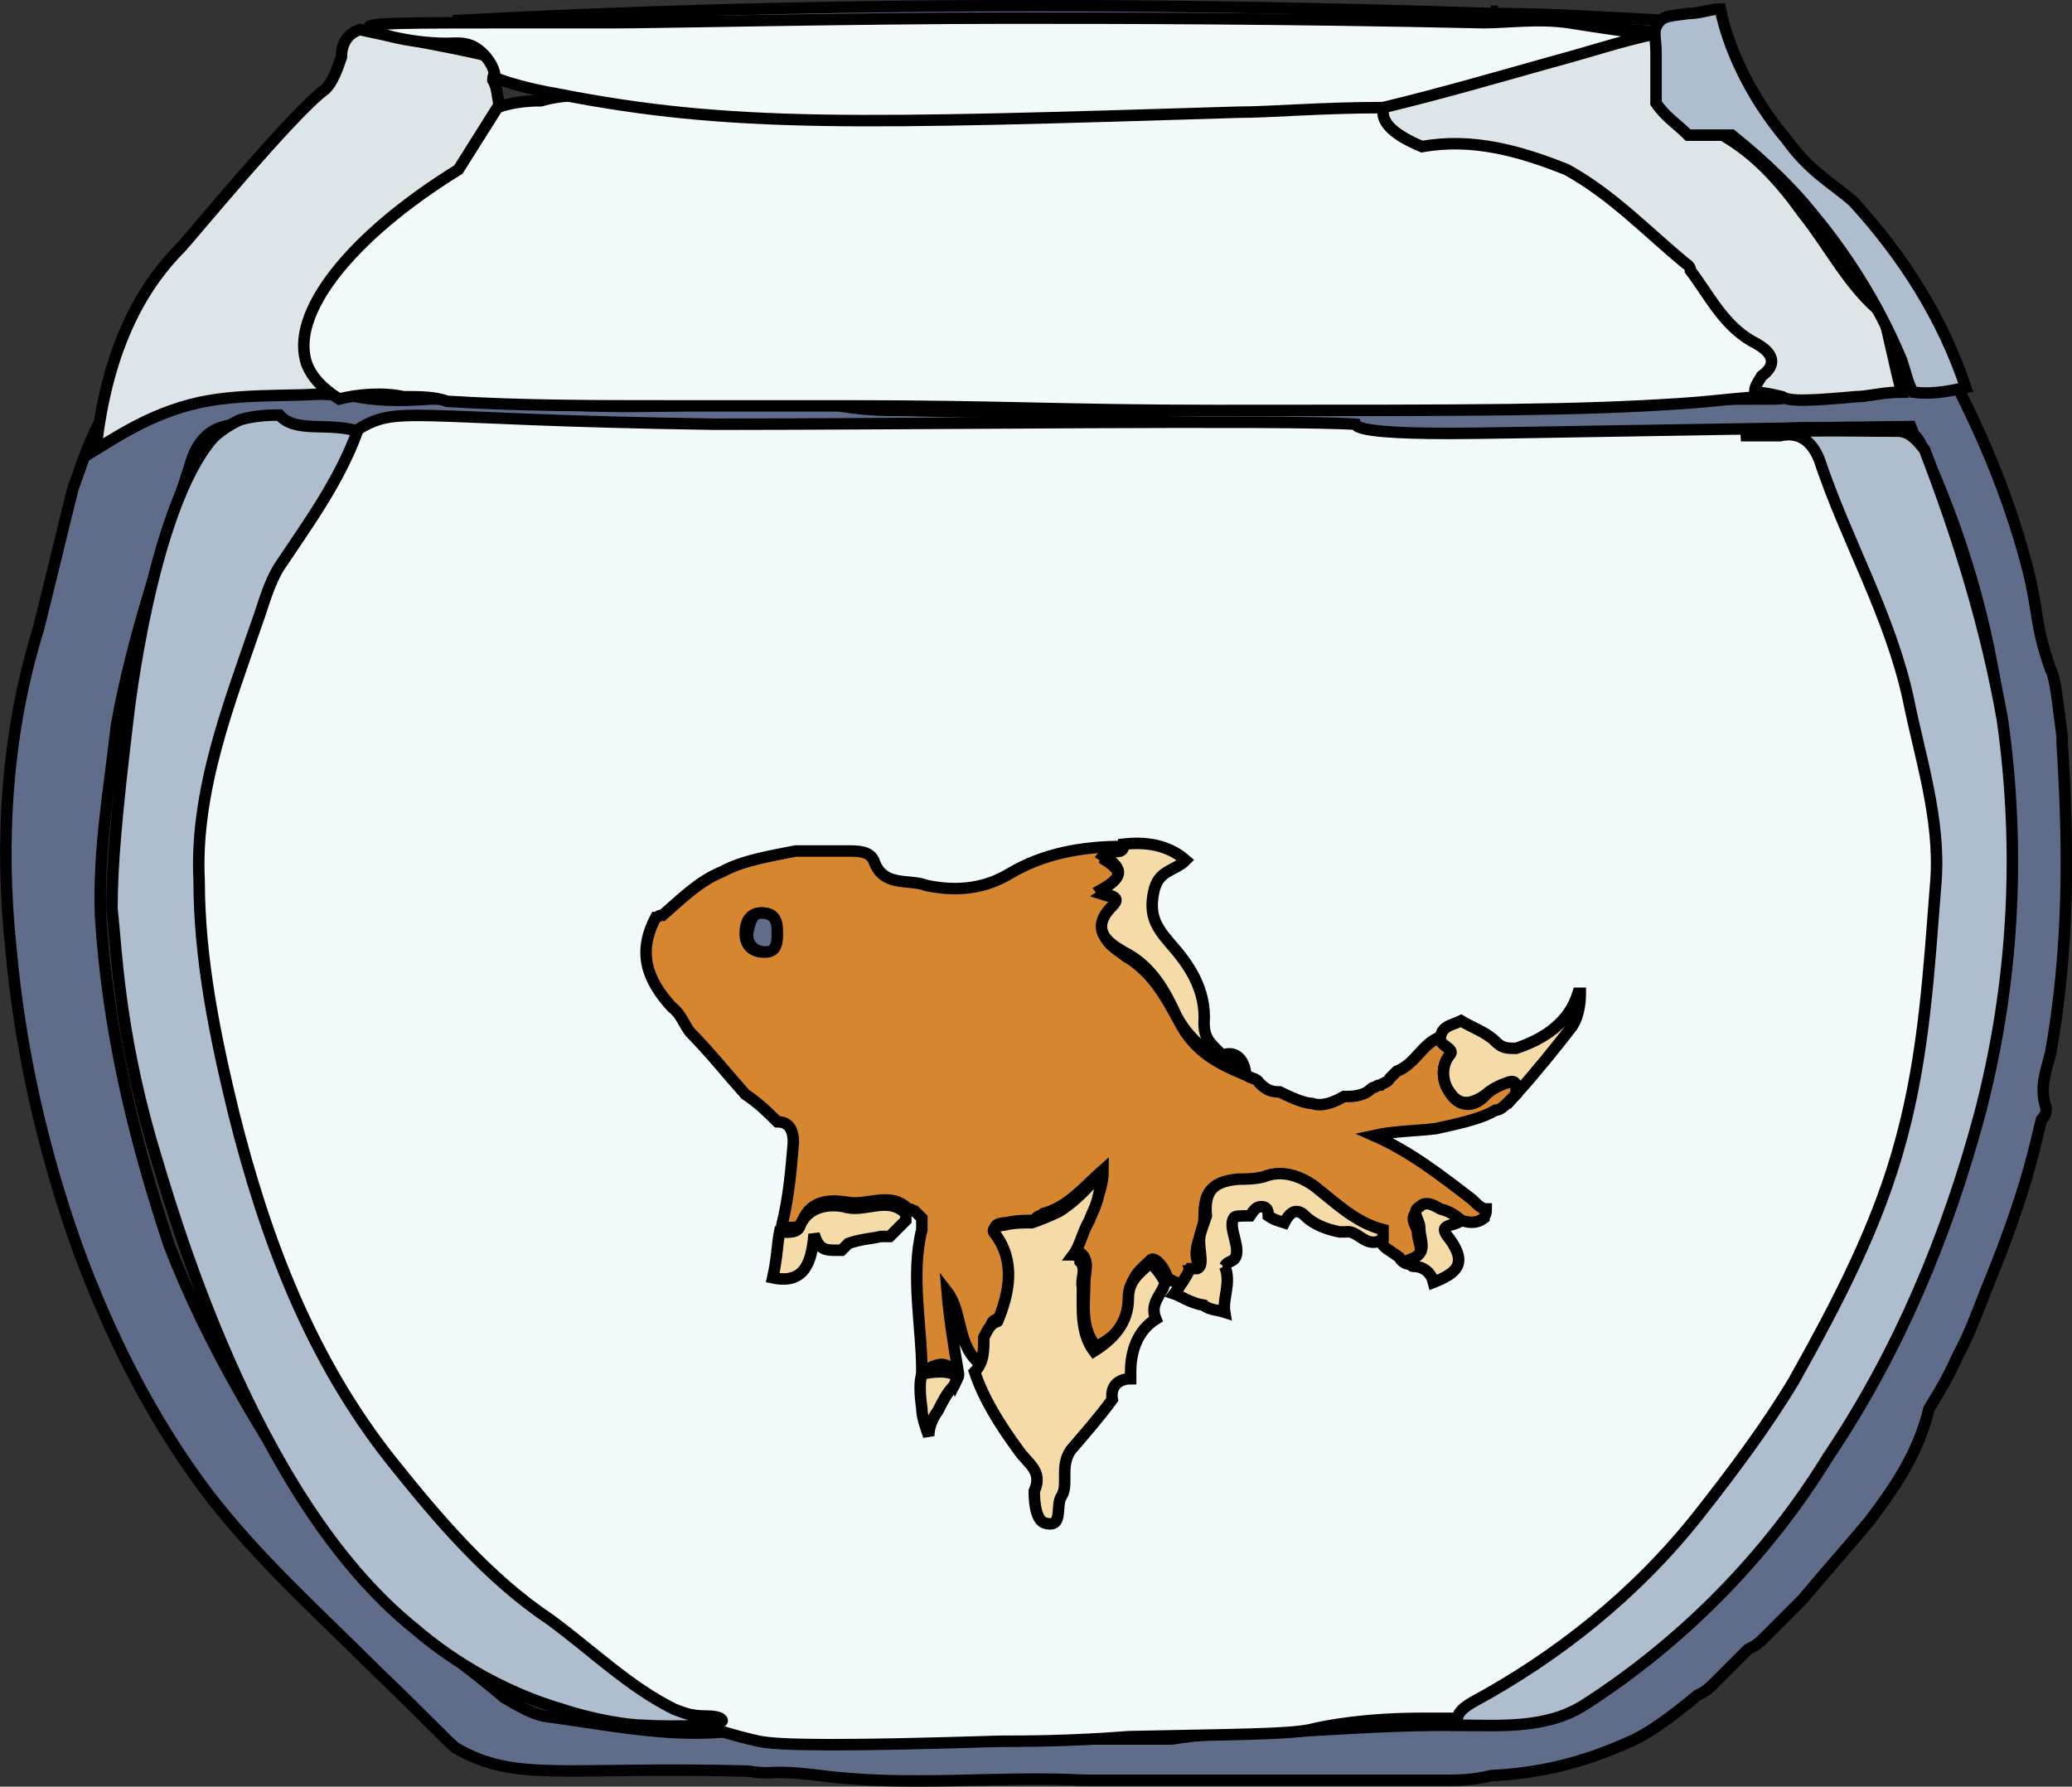 <?xml version="1.0" encoding="utf-8"?>
<!-- Generator: Adobe Illustrator 23.1.1, SVG Export Plug-In . SVG Version: 6.00 Build 0)  -->
<svg version="1.1" id="Layer_1" xmlns="http://www.w3.org/2000/svg" xmlns:xlink="http://www.w3.org/1999/xlink" x="0px" y="0px"
	 viewBox="0 0 90.31 77.87" style="enable-background:new 0 0 90.31 77.87;" xml:space="preserve">
<rect x="0" y="0" width="90.31" height="77.87" fill="#333333" stroke="none"/>
<style type="text/css">
	.st0{fill:#606D8A;stroke:#000000;stroke-width:0.5;}
	.st1{fill:#DEE5E8;stroke:#000000;stroke-width:0.5;}
	.st2{fill:#AFBECE;stroke:#000000;stroke-width:0.5;}
	.st3{fill:#F1F9FA;stroke:#000000;stroke-width:0.5;}
	.st4{fill:#D6862F;stroke:#000000;stroke-width:0.5;}
	.st5{fill:#F5DBA8;stroke:#000000;stroke-width:0.5;}
</style>
<g id="Bowl">
	<path class="st0" d="M81.48,66.29c-1,1.2-1.9,2.2-2.9,3.4c-0.5,0.5-1.2,1.2-1.7,1.7c-0.2,0.2-0.3,0.3-0.7,0.5c-0.3,0.3-0.7,0.7-1,1
		c-0.2,0.2-0.3,0.3-0.5,0.5s-0.3,0.3-0.7,0.5c-1.2,1-2.2,1.7-2.9,2c-2.2,1-4.1,1.4-6.1,1.5c-0.8,0.2-1.5,0.2-1.9,0.2
		c-4.6,0-8.5,0-11.7,0c-2.4,0-2.4,0-4.1,0c-3.9-0.2-7.6,0.3-11.5-0.2c-2.4-0.3-1.9,0-3.2-0.2c-8.1-0.2-10.1,0.5-12.7-1
		c-0.3-0.2-1.4-1.4-3.5-3.4c-2.5-2.5-5.2-4.9-7.4-7.8c-2.4-3.2-4.2-6.8-5.6-10.6c-1.5-4.2-2.5-8.6-2.9-13c-0.5-4.7-0.2-9.5,1.2-14
		c0.5-2,1-4.1,1.5-6.1c0.5-1.4,1-3,2-4.1c1.2-1,2.9-0.2,4.4-0.3c1.5,0.2,3.2,0.2,4.7,0.3c0.3,0,0.5,0,0.8,0c1.2,0.3,2.4,0.3,3.7,0.2
		c1.2,0,2.4,0,3.7,0c3.2,0.5,6.6,0.3,9.8,0.2c1.4,0,2.5,0,3.9,0c1.2,0.3,2.4,0.3,3.4,0.3c6.8,0.2,13.4,0,20.1-0.2
		c5.9-0.2,11.8-0.3,17.7-0.3c0.5,0,1-0.2,1.5-0.2c0.7-0.2,1.5-0.2,2.2-0.3c0.3,0,0.8,0,1.2-0.2c0.2,0,0.3,0,0.5,0
		c0.7,0.2,1.5,0,2.2,0c0.2,0,0.5,0.2,0.5,0.3v0.2c1.2,2.4,2.2,4.9,2.9,7.6c0.5,2,0.3,2.4,1,4.4c0.2,0.3,0.3,1.4,0.5,2.9
		c0,0.2,0,0.3,0,0.3c0.3,4.6,0.3,9-0.5,13.5c-0.2,0.8-0.5,1.5-0.2,2.4c0,0.2,0,0.3-0.2,0.5c-0.2,0.7-0.5,2.7-2.2,6.9
		c-0.5,1.2-0.8,2.2-1.5,3.5c-0.3,0.7-0.7,1.4-1.2,2.2C83.58,63.49,82.38,65.09,81.48,66.29z M31.48,75.49c0.8-0.3,1.5,0.2,2.4,0
		c1.5,0.2,3,0.3,4.7,0.3c4.2,0,8.3,0,12.5,0c1.2-0.2,2.9-0.3,4.9-0.3c3.5-0.2,4.9-0.3,7.4-0.3c1.9,0,3.9,0,5.6-1
		c4.2-2.9,7.9-6.4,10.6-10.8c2.9-4.6,5.1-9.5,6.6-14.9c1.5-5.7,1.7-11.5,1-17.2c-0.5-4.1-1.7-8.1-3.4-11.8c-0.2-0.5-0.5-0.8-1.2-0.8
		c-2.2,0-4.4-0.2-6.8,0.2c-4.1,0-8.1,0-12.3,0.2c-0.2,0-0.3,0-0.5,0c-9.5,0-19.1,0-28.6,0c-1.4,0-2.9,0-4.2,0
		c-4.9-0.2-9.8-0.2-14.9-0.3c-1.4-0.2-2.7,0.2-4.1-0.2c-1.5-0.3-2.5,0.2-2.9,1.7c-1.2,3.7-2.5,7.4-3.2,11.3
		c-0.3,2.7-0.8,5.4-0.7,8.3c0.3,4.9,1.4,9.6,3,14.4c1.7,4.4,4.2,8.5,6.8,12.3c1.9,3.2,5.1,5.1,7.8,7.4c0.5,0.3,1.2,0.7,1.7,0.8
		C26.58,75.19,28.98,75.69,31.48,75.49z"/>
	<path class="st1" d="M9.58,17.39c-2.4,0.3-4.1,1.4-5.4,2.2c0.5-4.7,2.2-7.3,3.7-8.8c0.3-0.3,4.9-5.9,6.3-6.9
		c0.3-0.3,0.5-0.8,0.7-1.4c0-0.5,0.2-1,0.8-1.2c2.2,0.5,4.4,0.8,6.6,1.4c-0.2,0.5-0.8,0.2-0.8,0.8c0.2,0.3,0.2,0.8,0.3,1.2
		c1,0.5,2.2,0,3.4,0.5c-0.5,0.5-1,0.3-1.4,0.3c-1.4-0.2-2.5,0.2-3.2,1.5c0,0.2-0.3,0.3-0.3,0.3c-2,1.7-4.1,3.4-5.6,5.7
		c-0.5,0.8-0.7,1.7-1.2,2.5c0,0,0,0,0,0.2c0,0.5,1.5,1,1.5,1.2C14.58,17.39,11.88,17.09,9.58,17.39z"/>
	<path class="st0" d="M19.98,0.89c15-0.8,29.9-0.8,45-0.3c0.2,0,0.2,0,0.3,0c2.5,0,5.1,0.2,7.4,0.3c0,0.2,0,0.3,0,0.5
		c-1.4,0-2.7-0.2-3.9-0.2c-0.3,0-0.7,0-1.2,0c-1.2,0-2.4,0-3.7,0c-13.9-0.3-27.7-0.2-41.7,0c-0.8-0.2-1.7,0-2.4,0
		C19.98,1.19,19.98,0.99,19.98,0.89z"/>
	<path class="st2" d="M65.28,0.49c-0.2,0-0.2,0-0.3,0C65.18,0.49,65.28,0.49,65.28,0.49z"/>
	<path class="st3" d="M63.08,18.89c0,0,0.2,0,0.3,0c1.9,0,11.3-0.2,19.9-0.3c0.8,2,1.5,3.9,2,5.2c1.9,5.2,2,9.5,2,10.8
		c0.2,2,0.3,4.4-0.2,7.3c-0.5,3.2-1,3-2.2,7.4c-1.5,5.6-1.2,8.3-3.4,9.5c-0.8,0.5-1.5,0.5-2.4,1.4c-1,1.2-0.3,2-1.4,3.7
		c-0.3,0.7-0.8,1.2-2,2.5c-0.7,0.7-1.2,1.4-1.5,1.7c0,0-0.2,0.3-0.2,0.5c-1.9,3.9-6.9,6.3-10.6,6.3c-0.3,0-0.7,0-1.4,0
		c-2.4,0-4.1,0.3-4.9,0.5c-1,0.2-3.2,0.2-7.9,0.3c-2.5,0.2-4.6,0.2-5.6,0.2c-6.4,0.2-9.6,0.2-10.5,0c-4.6-1-7.8-3.5-9.8-5.2
		c-1.9-1.5-3.4-3-4.4-4.2c-1.2-1.2-2.7-3-4.2-5.4c-1.9-2.9-2.9-5.4-3.7-7.8c-1.4-3.4-2-6.4-2.4-8.1c-1.4-6.9-0.8-21.3,6.9-26.4
		c1.9-1.2,2-0.5,15.7-0.3c8.6,0,25-0.2,27.9,0C59.18,18.79,60.88,18.89,63.08,18.89z"/>
	<path class="st3" d="M14.78,17.39c-0.8-0.5-1.2-1-1.4-1.5c-0.8-2.2,1.9-5.6,6.6-8.5c0.5-0.8,1.2-1.9,1.7-2.7
		c0.5-0.2,1.2-0.3,1.9-0.3c0.7-0.2,1.2-0.2,1.9-0.3c1.4,0,2.5,0.3,3.7,0.3c0.3,0,0.7,0,1,0c2.4,0.2,4.7,0.3,7.1,0.5
		c2.7-0.5,5.4-0.2,8.1-0.3c0.3,0,0.7-0.2,1.2-0.2c0.8,0,1.9,0.2,2.7,0.2c2.4-0.2,4.7-0.2,7.1-0.3c0.8,0,1.9,0,2.7,0
		c0,0,0.7,0,1.2,0.5c0.2,0.2,0.2,0.5,0.2,0.5c0.7,1,1.4,1,2,0.8c2.2-0.3,4.4,0.2,6.3,1c2,0.8,3.5,2.7,5.2,4.1
		c0.2,0.2,0.2,0.2,0.2,0.3c1.5,1,2.5,2.2,2.9,3.2c0.2,0.7,0.2,1.4,0.2,1.4c0,0.5-0.2,0.8-0.3,1.2c-0.8,0-2.2,0.2-3.7,0.3
		c-4.6,0.3-8.5,0.3-20.3,0.3c-6.6,0-9.3-0.2-16.1-0.2c-1.7,0-3,0-3.9,0c-1.4,0-2.5,0-3.9,0c-3.2,0-6.4,0-9.6-0.2
		c-0.5-0.2-1.2-0.2-1.9-0.2C16.68,17.09,15.58,17.19,14.78,17.39z"/>
	<path class="st2" d="M15.58,18.79c-0.8,2.2-2.2,4.1-3.4,5.9c-0.5,0.8-0.7,1.7-1,2.5c-1.2,3.5-2.7,7.3-2.5,11.2
		c0,3.4,0.7,6.8,1.5,10.1c1.4,5.6,3.4,10.8,6.9,15.2c2,2.5,4.2,5.1,6.9,6.9c1.9,1.4,3.4,2.9,5.4,3.9c0.5,0.2,0.8,0.3,1.4,0.3
		c0.7,0,0.7,0.2,0.7,0.2c0,0.2-1.9,0.3-3.5,0.2c-0.5,0-2-0.2-3.5-0.7c-3.4-1-5.7-2.9-6.4-3.5c-7.1-5.7-10.6-18.3-11.5-21.3
		c-1.4-4.9-1.5-8.3-1.7-10.1c0-1.9,0.2-4.1,0.7-8.3c0,0,1-9.1,3.7-12.2c0.5-0.5,1.2-0.8,1.2-0.8c0.7-0.2,1.4-0.2,1.7-0.2
		C12.88,18.89,14.28,18.39,15.58,18.79z"/>
	<path class="st2" d="M63.48,75.19c0-0.5,0.2-0.7,0.7-1c3.7-2,7.1-4.7,9.8-8.1c1.5-1.9,3-3.9,4.2-5.9c1.9-3.4,3.7-6.8,4.7-10.6
		c1-3.7,1.2-7.4,1.5-11.2c0.2-2.7-0.7-5.4-1.2-7.9c-0.8-3.7-2.7-6.9-3.9-10.5c-0.3-0.7-0.8-1.2-1.7-1c-0.5,0-1.2,0-1.7,0
		c2.2-0.3,4.4-0.2,6.8-0.2c0.5,0,0.8,0.3,1.2,0.8c1.5,3.9,2.7,7.8,3.4,11.8c0.8,5.7,0.5,11.5-1,17.2c-1.4,5.2-3.5,10.3-6.6,14.9
		c-2.7,4.4-6.4,8.1-10.6,10.8C67.38,75.39,65.28,75.19,63.48,75.19z"/>
	<path class="st1" d="M76.48,17.09c0-0.3,0.2-0.5,0.3-0.7c0.7-0.5,0.5-1-0.2-1.4c-1.4-0.7-2-2-2.9-3.2c0-0.2-0.2-0.3-0.2-0.3
		c-1.7-1.4-3.2-3-5.2-4.1c-2-0.8-4.1-1.4-6.3-1c-1.2-0.5-1.7-1-1.7-1.5c0-1.2,2.9-2.4,8.6-3.7c1.4,0,2.7,0.2,3.9,0.2
		c0.3,0.3,0.7,0.7,0.8,1.2c-0.2,1,0,2.4,0.8,3c0.3,0.2,0.5,0.2,0.7,0.3c1.4,0.8,2.5,2,3.5,3.4c1.2,1.5,2,3.2,3.5,4.4
		c0.3,1.2,0.5,2.2,0.8,3.4c-0.8,0-1.5,0.2-2,0.2c-2.2,0.2-2.9,0.2-3.2,0C77.28,17.19,76.78,17.09,76.48,17.09z"/>
	<path class="st2" d="M83.38,17.09c-0.2-0.3-0.3-0.8-0.5-1.4c-0.3-0.7-1.4-3.4-3.9-6.4c-0.8-1-2-2.2-3.5-3.4c-0.7,0-1.2,0-1.9,0
		c-0.5-0.5-1-0.8-1.4-1.4c0-1,0-1.7,0-2.2c0-0.7-0.2-1,0.2-1.4c0.2-0.2,0.5-0.2,1.2-0.3c0.5,0,1-0.2,1.4-0.2
		c0.3,1.5,1.2,3.7,2.9,5.7c1,1.4,2,1.9,2.9,2.7c2.2,2.4,3.9,5.1,4.9,8.1C84.78,17.09,84.08,17.19,83.38,17.09z"/>
	<path class="st3" d="M72.08,1.49c-1.4,0.3-2.9,0.8-4.4,1.2c-2.5,0.7-4.9,1.4-7.4,2c-2.7,0-4.9,0.2-6.3,0.2
		c-16.4,0.5-22.1,0.7-29.7-0.8c-1.2-0.2-2.2-0.5-2.7-0.7c0-0.3-0.2-0.8-0.7-1.2s-1-0.3-1.4-0.3c-1.7,0-3.4-0.5-3.4-0.7
		s1.5-0.2,6.8-0.2c0.8,0,2.2,0,3.9,0c2,0,10.5-0.2,17.1-0.2c4.9,0,11.8,0,20.8,0.2c1,0,2.4-0.2,3.7,0S70.88,1.39,72.08,1.49z"/>
</g>
<g id="Suffy_1_">
	<path class="st4" d="M63.18,52.99c-0.1,0-0.3-0.1-0.5-0.1c-0.3-0.1-0.5-0.4-0.9-0.1c-0.4,0.3,0,0.7,0,0.9c0,0.5,0.5,1.1-0.4,1.4
		c-0.1,0-0.3-0.1-0.4-0.3c-0.4-0.3-0.7-0.4-0.8-0.7c0-0.1,0-0.4,0-0.4c-1.2-0.3-2-1.2-3-1.9c-0.7-0.5-1.5-0.7-2.2-0.4
		c-0.4,0.1-0.8,0.1-1.1,0.1c-1.1,0.1-1.4,0.4-1.4,1.6c0,0.7-0.7,1.5-0.1,2.2c-0.1,0-0.4,0.1-0.5,0.1c0.1,0.3,0.1,0.4,0,0.5
		s-0.3,0.1-0.3,0.1c-0.3-0.1-0.4-0.1-0.7-0.3c-0.1-0.4-0.5-0.9-0.7-0.8c-0.4,0.4-0.9,0.7-0.9,1.5c0,1.1-0.5,1.8-1.5,2.3
		c-0.7-0.8-0.5-1.9-0.5-2.8c0-0.5,0.3-1.1-0.4-1.4c0.3-1.2,1.2-2.2,1.2-3.5c-0.8,0.7-1.5,1.6-2.6,1.9c-0.1,0.1-0.3,0.1-0.4,0.3
		c-0.4,0-0.8,0-1.2,0.1c-0.3,0-0.7,0.1-0.4,0.4c0.9,1.2,0.5,2.6,0.1,3.8c-0.4,0-0.4,0.3-0.4,0.5c-0.1,0.5,0,1.1-0.4,1.5
		c-1.1-0.8-0.8-2.3-1.5-3.2c0.1,1.2,0.3,2.4,0.5,3.6c0,0.1,0,0.1-0.1,0.3c-0.3-1.1-0.9-0.7-1.5-0.4c0-2-0.5-4.2,0-6.2
		c0-0.1,0-0.4,0-0.5c-0.1-0.1-0.1-0.1-0.3-0.3c-0.1,0-0.1-0.1-0.3-0.1c-0.8-0.8-1.8-0.1-2.7-0.3c-0.7-0.1-1.5-0.1-1.9,0.8
		c-0.1,0.4-0.5,0.3-0.9,0.3v-0.1c0.3-1.2,0.4-2.4,0.5-3.6c0-0.4-0.1-0.9-0.7-0.9c-0.4-0.4-0.8-0.8-1.4-1.2c-0.8-0.9-1.6-1.9-2.4-2.7
		c-0.3-0.4-0.4-0.8-0.8-1.1c-1.1-1.2-1.5-2.4-0.7-3.9c0.1,0,0.1-0.1,0.3-0.1c0.8-0.7,1.6-1.5,2.6-1.9c0.9-0.5,2.2-0.7,3.2-0.9
		c0.3,0,0.4,0,0.7,0c0.5,0,1.1,0,1.6,0c0.4,0,0.9,0,1.1,0.4c0.4,1.2,1.5,0.8,2.3,1.1c1.4,0.3,2.6,0.1,3.6-0.5c1.5-0.9,3.2-1.2,5-1.2
		l0.1,0.1c0,0.7-0.8,0.1-0.9,0.5c0.8,0.5,0.8,0.9-0.1,1.5c0.3,0.1,0.9,0.1,0.5,0.7c-1.1,1.1,0,1.6,0.5,2c1.2,0.7,1.8,1.9,2.3,2.8
		c0.7,1.4,1.8,1.9,3,2.4c0.1,0.1,0.4,0.1,0.5,0.3c0.3,0.3,0.5,0.4,0.9,0.4c0.8,0.4,1.2,0.5,1.4,0.5c0.3,0.1,0.7,0.1,1.4-0.3
		c0.3,0,0.5,0,0.8-0.1s0.4-0.3,0.5-0.3s0.1-0.1,0.3-0.1c0.1-0.1,0.3-0.1,0.4-0.3c0.1-0.1,0.1-0.1,0.3-0.3c0.8-0.3,1.1-1.2,1.9-1.5
		c-0.1,0.4,0.7,0.5,0.4,0.8c-0.4,0.5-0.3,1.2,0,1.6c0.4,0.7,1.1,0.7,1.6,0.1c0.3-0.3,0.5-0.4,0.9-0.5c0.5-0.3,0.4,0.3,0.4,0.5
		c-0.1,0.1-0.3,0.3-0.4,0.4c-0.1,0.1-0.3,0.3-0.5,0.3c-0.5,0.3-1.2,0.5-2.6,0.8c-0.8,0.1-1.8,0.1-2.7,0.3c1.6,0.7,3,1.8,4.3,2.8
		l0.1,0.1c0.1,0.1,0.3,0.3,0.5,0.3c0,0.3-0.1,0.3-0.1,0.4C64.28,53.39,63.88,53.29,63.18,52.99z M33.18,39.79
		c-0.5,0-0.7,0.4-0.7,0.9s0.3,0.8,0.8,0.8s0.5-0.5,0.5-0.8C33.88,40.29,33.88,39.79,33.18,39.79z"/>
	<path class="st5" d="M43.48,57.59c0.5-1.2,0.8-2.6-0.1-3.8c-0.3-0.3,0.3-0.4,0.4-0.4c0.4-0.1,0.8-0.1,1.2-0.1
		c0.3-0.1,0.8-0.3,1.2-0.5c1.1-0.7,1.6-1.6,1.8-1.5c0.1,0,0,0.4-0.1,0.8c-0.1,0.5-0.3,0.8-0.4,1.1c-0.3,0.5-0.4,1.1-0.7,1.5
		c0.1,0,0.3,0.1,0.3,0.3c0.3,0.3,0,0.8,0.1,1.1c0,0.9-0.1,2,0.5,2.8c0.8-0.5,1.5-1.2,1.5-2.3c0-0.8,0.5-1.1,0.9-1.5
		c0.1-0.1,0.5,0.4,0.7,0.8c-0.1,0.5-0.7,0.9-0.4,1.6l0,0c-0.8,0.5-1.1,1.4-1.1,2.3c0,0.1,0,0.1,0,0.3c-0.5,0-0.9,0.3-0.8,0.9
		c-0.5,0.7-1.2,1.5-1.8,2.2c-0.5,0.7-0.1,1.5-0.4,2c-0.3,0.4,0.1,1.4-0.7,1.2c-0.5-0.1-0.5-1.2-0.5-1.4c0.4-0.9-0.3-1.2-0.7-1.8
		c-0.8-1.1-1.5-2.2-1.9-3.4c0.4-0.4,0.4-0.9,0.4-1.5C43.08,57.89,43.18,57.69,43.48,57.59C43.58,57.69,43.58,57.69,43.48,57.59
		C43.58,57.69,43.58,57.69,43.48,57.59C43.58,57.69,43.58,57.69,43.48,57.59z"/>
	<path class="st5" d="M54.28,46.69c-1.2-0.5-2.3-1.1-3-2.4c-0.5-1.1-1.1-2.2-2.3-2.8c-0.5-0.3-1.6-0.9-0.5-2
		c0.5-0.5-0.3-0.4-0.5-0.7c0.9-0.5,1.1-0.9,0.1-1.5c0.3-0.4,0.9,0.1,0.9-0.5c0.9-0.1,1.9,0,2.7,0.7c-0.5,0.5-1.2,0.4-1.4,1.4
		s0.1,1.5,0.7,2.2c0.8,0.9,1.6,2,1.5,3.5c0,0.7,0.3,0.9,0.8,1.4C53.78,45.79,54.18,46.09,54.28,46.69z"/>
	<path class="st5" d="M51.18,56.39c0.3-0.4,0.5-0.7,0.7-1.1c0.1,0,0.1,0,0.3,0c0.3-0.1,0.1-0.7,0.1-1.2c0-0.3,0.1-0.5,0.3-1.1
		c-0.1-1.1,0.3-1.5,1.4-1.6c0.3,0,0.7,0,1.1-0.1c0.7-0.3,1.5-0.1,2.2,0.4c0.9,0.7,1.8,1.6,3,1.9c0,0,0,0.3,0,0.4
		c-0.7,0.5-1.1-0.4-1.6-0.3c-0.1,0-0.1,0-0.3,0c-0.5-0.1-1.1-0.3-1.5-0.7s-0.7-0.1-0.9,0.3c-0.3-0.1-0.4-0.1-0.7-0.3
		c0-0.3-0.1-0.4-0.3-0.4s-0.3,0.1-0.5,0.4c-0.4,0-0.7,0-0.7,0.1c-0.3,0.4,0.4,1.4,0,1.8c-0.1,0.1-0.3,0.1-0.4,0.3c0,0,0,0-0.1,0
		c0,0,0,0,0.1,0c0.3,0.7-0.1,1.4,0,2c-0.3-0.1-0.7-0.1-0.9-0.3C51.88,56.79,51.48,56.49,51.18,56.39z"/>
	<path class="st5" d="M66.08,47.69c0-0.3,0.1-0.7-0.4-0.5c-0.3,0.1-0.7,0.3-0.9,0.5c-0.7,0.5-1.2,0.5-1.6-0.1
		c-0.3-0.4-0.4-1.1,0-1.6c0.3-0.3-0.5-0.4-0.4-0.8c0.1-0.5,0.5-0.5,0.9-0.7c0.5,0.3,1.1,0.5,1.5,0.9c0.3,0.3,0.5,0.3,0.9,0.3
		c1.2-0.4,2.3-1.1,2.7-2.4h0.1l0,0c0,0.5-0.1,1.1-0.4,1.5C67.78,45.69,66.98,46.69,66.08,47.69z"/>
	<path class="st5" d="M33.98,53.69c0.3,0,0.8,0.1,0.9-0.3c0.4-0.9,1.4-0.9,1.9-0.8c0.9,0.3,1.9-0.5,2.7,0.3c0,0.1,0,0.1,0,0.3
		c-0.1,0.1-0.3,0.3-0.4,0.4c-0.1,0.1-0.1,0.1-0.3,0.3c-0.1,0-0.3,0-0.4,0c-0.4,0.1-0.8,0.1-1.4,0.3c-0.1,0.1-0.1,0.1-0.3,0.3
		c-0.1,0-0.1,0-0.3,0c-0.5,0-0.7-0.1-0.9-0.7c-0.1,1.2-0.4,2.2-1.8,1.9C33.88,54.79,33.88,54.19,33.98,53.69z"/>
	<path class="st5" d="M61.48,54.89c0.8-0.3,0.4-0.8,0.4-1.4c0-0.3-0.4-0.7,0-0.9c0.3-0.3,0.7,0,0.9,0.1c0.4,0.1,0.7,0.3,0.9,0.5
		c-0.3,0.3-1.1,0.1-0.5,0.8c0.8,1.1,0.3,1.5-0.7,1.9l0,0c-0.1-0.4-0.4-0.7-0.9-0.7C61.48,55.19,61.48,54.99,61.48,54.89z"/>
	<path class="st5" d="M40.18,59.89c0.4-0.1,0.7-0.1,0.8-0.1s0.7,0,0.7,0.3c0,0,0,0.1-0.1,0.3c-0.3,0.3-0.5,0.7-0.7,1.1
		c-0.3,0.4-0.4,0.8-0.4,1.1c-0.1-0.3-0.3-0.8-0.3-1.2C40.08,60.69,40.08,60.19,40.18,59.89z"/>
	<path class="st0" d="M33.18,39.79c0.7,0,0.7,0.5,0.7,0.9c0,0.3,0,0.8-0.5,0.8s-0.8-0.3-0.8-0.8
		C32.68,40.19,32.78,39.79,33.18,39.79z"/>
</g>
</svg>
